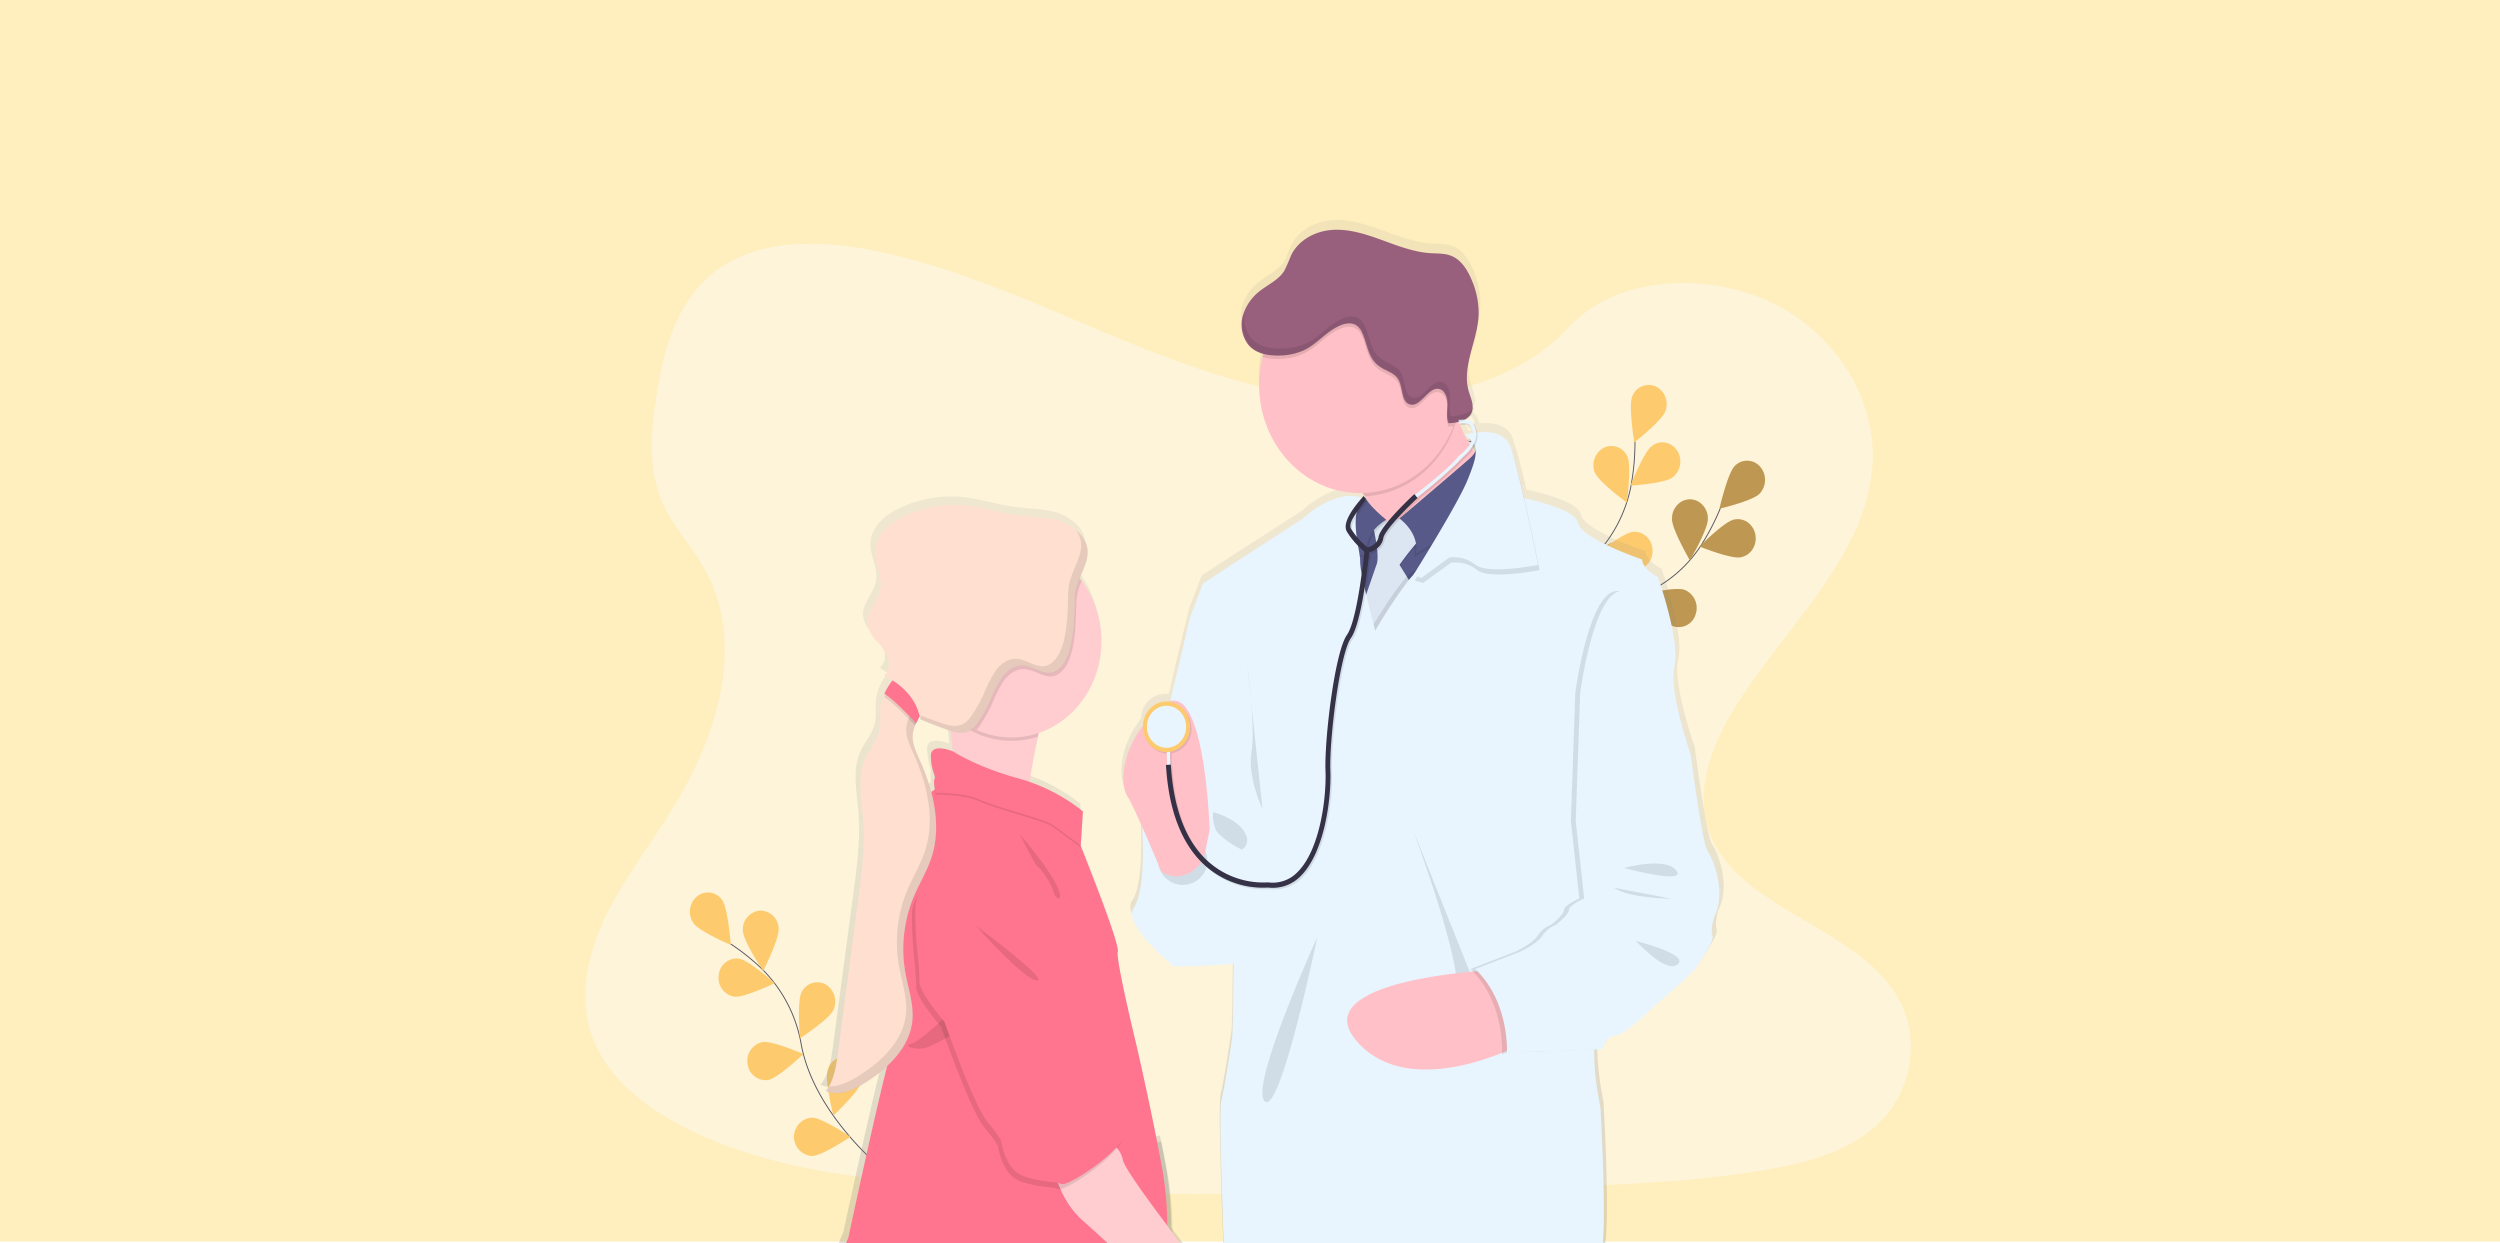 <svg xmlns="http://www.w3.org/2000/svg" xmlns:xlink="http://www.w3.org/1999/xlink" width="741" height="368.491" viewBox="0 0 741 368.491">
  <defs>
    <linearGradient id="linear-gradient" x1="0.5" y1="1" x2="0.5" gradientUnits="objectBoundingBox">
      <stop offset="0" stop-color="gray" stop-opacity="0.251"/>
      <stop offset="0.54" stop-color="gray" stop-opacity="0.122"/>
      <stop offset="1" stop-color="gray" stop-opacity="0.102"/>
    </linearGradient>
    <linearGradient id="linear-gradient-2" x1="0.5" y1="1" x2="0.5" y2="0" xlink:href="#linear-gradient"/>
  </defs>
  <g id="Group_965" data-name="Group 965" transform="translate(-1468 -503)">
    <rect id="Rectangle_1903" data-name="Rectangle 1903" width="741" height="368" transform="translate(1468 503)" fill="#ffefbe"/>
    <g id="undraw_doctor_kw5l_1_" data-name="undraw_doctor_kw5l (1)" transform="translate(1641.507 568.216)">
      <path id="Path_1365" data-name="Path 1365" d="M236.128,57.043c-25.187-.938-49.195-9.648-72.085-19.176S118.466,17.78,93.868,12.731c-15.815-3.251-33.9-3.708-46.641,5.374C34.965,26.843,31,41.928,28.873,55.924c-1.6,10.532-2.532,21.614,1.848,31.475,3.049,6.843,8.461,12.6,12.2,19.153,13.022,22.811,3.816,50.942-10.3,73.234-6.62,10.462-14.3,20.416-19.407,31.541s-7.473,23.869-3,35.214c4.431,11.237,14.986,19.692,26.424,25.632,23.23,12.055,50.6,15.5,77.294,17.479,59.084,4.328,118.487,2.453,177.727.577,21.924-.7,43.946-1.4,65.512-5.037,11.977-2.019,24.344-5.219,33.04-12.946,11.036-9.811,13.774-26.418,6.377-38.721-12.407-20.629-46.71-25.756-55.384-47.9-4.771-12.186.13-25.764,7.068-37.066,14.878-24.245,39.822-45.517,41.135-73.234.9-19.037-11.087-38.1-29.629-47.106-19.432-9.451-46.38-8.257-60.716,7.362C284.306,51.677,258.363,57.869,236.128,57.043Z" transform="translate(-7.857 -3.565)" fill="#fafafa" opacity="0.459"/>
      <path id="Path_1366" data-name="Path 1366" d="M68.887,150.9s-19.895-16.111-23.653-36.605A41.339,41.339,0,0,0,33.582,91.932a64.195,64.195,0,0,0-9.322-7.44" transform="translate(18.742 130.035)" fill="none" stroke="#535461" stroke-miterlimit="10" stroke-width="0.276"/>
      <path id="Path_1367" data-name="Path 1367" d="M29.259,81.377C31,83.9,31.791,94.609,31.791,94.609s-9.322-3.933-11.069-6.455a5.961,5.961,0,0,1,1.105-7.961A5.085,5.085,0,0,1,29.259,81.377Z" transform="translate(11.309 120.239)" fill="#fdcb6e"/>
      <path id="Path_1368" data-name="Path 1368" d="M36.274,86.319c.181,3.135-4.583,12.581-4.583,12.581s-5.835-8.734-6.019-11.869A5.566,5.566,0,0,1,30.639,81a5.452,5.452,0,0,1,5.633,5.32Z" transform="translate(21.013 123.697)" fill="#fdcb6e"/>
      <path id="Path_1369" data-name="Path 1369" d="M42.2,96.8c-1.317,2.805-9.886,8.385-9.886,8.385s-.915-10.694.4-13.5a5.148,5.148,0,0,1,7.13-2.523A5.884,5.884,0,0,1,42.2,96.8Z" transform="translate(31.294 137.369)" fill="#fdcb6e"/>
      <path id="Path_1370" data-name="Path 1370" d="M45.5,103.777c-.857,3-8.421,10.051-8.421,10.051s-2.594-10.373-1.736-13.38a5.258,5.258,0,0,1,6.632-3.776,5.77,5.77,0,0,1,3.525,7.1Z" transform="translate(36.421 151.605)" fill="#fdcb6e"/>
      <path id="Path_1371" data-name="Path 1371" d="M27.52,97.364c2.894.419,12.042-4.007,12.042-4.007s-7.719-6.851-10.628-7.269a5.389,5.389,0,0,0-5.97,4.88,5.631,5.631,0,0,0,4.556,6.4Z" transform="translate(16.561 132.828)" fill="#fdcb6e"/>
      <path id="Path_1372" data-name="Path 1372" d="M32.382,106.11c2.894-.531,10.371-7.68,10.371-7.68S33.471,94.37,30.581,94.9a5.663,5.663,0,0,0-4.328,6.574,5.357,5.357,0,0,0,6.137,4.636Z" transform="translate(21.844 148.768)" fill="#fdcb6e"/>
      <path id="Path_1373" data-name="Path 1373" d="M36.762,114.216c2.934,0,11.434-5.692,11.434-5.692s-8.5-5.684-11.438-5.684a5.7,5.7,0,0,0,0,11.376Z" transform="translate(30.396 163.21)" fill="#fdcb6e"/>
      <path id="Path_1374" data-name="Path 1374" d="M115.01,94.71s12.262-23.268,30.747-29.972A38.167,38.167,0,0,0,164.9,49.4a69.5,69.5,0,0,0,5.639-10.9" transform="translate(165.888 46.873)" fill="none" stroke="#535461" stroke-miterlimit="10" stroke-width="0.276"/>
      <path id="Path_1375" data-name="Path 1375" d="M147.983,43.271c-2.105,2.185-11.9,4.448-11.9,4.448s2.405-10.423,4.511-12.612a5.063,5.063,0,0,1,7.508.121,5.978,5.978,0,0,1-.114,8.043Z" transform="translate(200.049 37.838)" fill="#fdcb6e"/>
      <path id="Path_1376" data-name="Path 1376" d="M146.083,50.961c-2.894.612-12.252-3.193-12.252-3.193s7.307-7.362,10.183-7.963a5.1,5.1,0,0,1,5.118,1.772,6,6,0,0,1,1.048,5.651,5.43,5.43,0,0,1-4.1,3.733Z" transform="translate(196.406 48.992)" fill="#fdcb6e"/>
      <path id="Path_1377" data-name="Path 1377" d="M136.42,58.046c-2.771-1.027-9.068-9.381-9.068-9.381S137.118,46.27,139.9,47.3a5.8,5.8,0,0,1,3.279,7.236,5.231,5.231,0,0,1-6.756,3.513Z" transform="translate(185.899 62.319)" fill="#fdcb6e"/>
      <path id="Path_1378" data-name="Path 1378" d="M130.175,62.415c-2.894-.511-10.4-7.622-10.4-7.622s9.257-4.131,12.147-3.619a5.662,5.662,0,0,1,4.382,6.543,5.369,5.369,0,0,1-6.108,4.694Z" transform="translate(173.609 69.714)" fill="#fdcb6e"/>
      <path id="Path_1379" data-name="Path 1379" d="M130.715,43.4c0,3.142,5.317,12.26,5.317,12.26s5.314-9.106,5.314-12.244a5.789,5.789,0,0,0-2.613-5.05,5.008,5.008,0,0,0-5.39,0,5.789,5.789,0,0,0-2.613,5.05Z" transform="translate(191.352 45.211)" fill="#fdcb6e"/>
      <path id="Path_1380" data-name="Path 1380" d="M122.627,49.288c.875,3,8.486,9.993,8.486,9.993s2.532-10.392,1.649-13.391a5.237,5.237,0,0,0-6.595-3.535,5.763,5.763,0,0,0-3.534,6.934Z" transform="translate(177.942 53.373)" fill="#fdcb6e"/>
      <path id="Path_1381" data-name="Path 1381" d="M115.259,54.849c.391,3.1,6.786,11.38,6.786,11.38s4.127-9.784,3.737-12.9a5.66,5.66,0,0,0-3.22-4.621,5.025,5.025,0,0,0-5.335.768A5.9,5.9,0,0,0,115.259,54.849Z" transform="translate(166.185 64.539)" fill="#fdcb6e"/>
      <path id="Path_1382" data-name="Path 1382" d="M147.983,43.271c-2.105,2.185-11.9,4.448-11.9,4.448s2.405-10.423,4.511-12.612a5.063,5.063,0,0,1,7.508.121,5.978,5.978,0,0,1-.114,8.043Z" transform="translate(200.049 37.838)" opacity="0.25"/>
      <path id="Path_1383" data-name="Path 1383" d="M146.083,50.961c-2.894.612-12.252-3.193-12.252-3.193s7.307-7.362,10.183-7.963a5.1,5.1,0,0,1,5.118,1.772,6,6,0,0,1,1.048,5.651,5.43,5.43,0,0,1-4.1,3.733Z" transform="translate(196.406 48.992)" opacity="0.25"/>
      <path id="Path_1384" data-name="Path 1384" d="M136.42,58.046c-2.771-1.027-9.068-9.381-9.068-9.381S137.118,46.27,139.9,47.3a5.8,5.8,0,0,1,3.279,7.236,5.231,5.231,0,0,1-6.756,3.513Z" transform="translate(185.899 62.319)" opacity="0.25"/>
      <path id="Path_1385" data-name="Path 1385" d="M130.175,62.415c-2.894-.511-10.4-7.622-10.4-7.622s9.257-4.131,12.147-3.619a5.662,5.662,0,0,1,4.382,6.543,5.369,5.369,0,0,1-6.108,4.694Z" transform="translate(173.609 69.714)" opacity="0.25"/>
      <path id="Path_1386" data-name="Path 1386" d="M130.715,43.4c0,3.142,5.317,12.26,5.317,12.26s5.314-9.106,5.314-12.244a5.789,5.789,0,0,0-2.613-5.05,5.008,5.008,0,0,0-5.39,0,5.789,5.789,0,0,0-2.613,5.05Z" transform="translate(191.352 45.211)" opacity="0.25"/>
      <path id="Path_1387" data-name="Path 1387" d="M122.627,49.288c.875,3,8.486,9.993,8.486,9.993s2.532-10.392,1.649-13.391a5.237,5.237,0,0,0-6.595-3.535,5.763,5.763,0,0,0-3.534,6.934Z" transform="translate(177.942 53.373)" opacity="0.25"/>
      <path id="Path_1388" data-name="Path 1388" d="M115.259,54.849c.391,3.1,6.786,11.38,6.786,11.38s4.127-9.784,3.737-12.9a5.66,5.66,0,0,0-3.22-4.621,5.025,5.025,0,0,0-5.335.768A5.9,5.9,0,0,0,115.259,54.849Z" transform="translate(166.185 64.539)" opacity="0.25"/>
      <path id="Path_1389" data-name="Path 1389" d="M115.279,106.948s2.409-26.6,16.755-40.74a41.336,41.336,0,0,0,11.7-22.334,72.623,72.623,0,0,0,1.045-12.4" transform="translate(166.324 34.174)" fill="none" stroke="#535461" stroke-miterlimit="10" stroke-width="0.276"/>
      <path id="Path_1390" data-name="Path 1390" d="M136.279,33.308c-1.085,2.914-9.2,9.238-9.2,9.238s-1.744-10.574-.648-13.488a5.2,5.2,0,0,1,6.914-3.144,5.834,5.834,0,0,1,2.935,7.407Z" transform="translate(183.816 23.367)" fill="#fdcb6e"/>
      <path id="Path_1391" data-name="Path 1391" d="M138.425,42c-2.4,1.806-12.407,2.4-12.407,2.4s3.9-9.9,6.3-11.7a5.02,5.02,0,0,1,5.367-.63,5.688,5.688,0,0,1,3.108,4.73,5.834,5.834,0,0,1-2.365,5.2Z" transform="translate(183.736 34.33)" fill="#fdcb6e"/>
      <path id="Path_1392" data-name="Path 1392" d="M133.983,52.363c-2.923.264-11.843-4.65-11.843-4.65s8.03-6.432,10.953-6.7a5.434,5.434,0,0,1,5.737,5.192,5.586,5.586,0,0,1-4.847,6.145Z" transform="translate(177.449 51.391)" fill="#fdcb6e"/>
      <path id="Path_1393" data-name="Path 1393" d="M129.568,58.944c-2.84.775-12.4-2.43-12.4-2.43s6.9-7.792,9.738-8.583a5.29,5.29,0,0,1,6.473,4.078,5.734,5.734,0,0,1-3.807,6.934Z" transform="translate(169.381 63.599)" fill="#fdcb6e"/>
      <path id="Path_1394" data-name="Path 1394" d="M122.244,39.8c1.186,2.871,9.484,8.912,9.484,8.912s1.411-10.632.224-13.5A5.168,5.168,0,0,0,125,32.433a5.849,5.849,0,0,0-2.756,7.379Z" transform="translate(176.958 35.024)" fill="#fdcb6e"/>
      <path id="Path_1395" data-name="Path 1395" d="M117.339,48.717c1.935,2.36,11.535,5.452,11.535,5.452s-1.62-10.6-3.556-12.957a5.067,5.067,0,0,0-7.493-.522,5.974,5.974,0,0,0-.487,8.027Z" transform="translate(167.524 48.279)" fill="#fdcb6e"/>
      <path id="Path_1396" data-name="Path 1396" d="M112.686,56.531c1.534,2.674,10.508,7.459,10.508,7.459s.076-10.737-1.447-13.415a5.1,5.1,0,0,0-7.219-1.723,5.924,5.924,0,0,0-1.824,7.678Z" transform="translate(161.003 64.07)" fill="#fdcb6e"/>
      <path id="Path_1397" data-name="Path 1397" d="M108.242,25.845c.6-2.36,1.324-4.731,1.83-7.122C109.465,21.114,108.738,23.493,108.242,25.845Z" transform="translate(154.914 11.118)" fill="url(#linear-gradient)"/>
      <path id="Path_1398" data-name="Path 1398" d="M225.184,67.79c-.051-.093-.087-.186-.127-.271h0c0-.039-.036-.07-.051-.108a2.183,2.183,0,0,1-.242.1c-.159.066-.322.128-.488.178s-.235.077-.362.108a2,2,0,0,1-.322.089l.029.07c.134-.031.264-.058.4-.1l.036.48c.152,0,.293-.023.43-.023a1.659,1.659,0,0,1,.2,0h.723C225.329,68.146,225.249,67.964,225.184,67.79ZM298.615,193c-1.7-2.453-5.093-28.778-5.093-28.778s-6.674-18.719-4.854-26.19-4.97-26.585-4.97-26.585-4.485-2.089-4.728-5.188c0,0-18.314-6.2-19.171-10.849-.695-3.813-12.053-6.548-16.133-7.412-1.244-5.378-2.5-10.4-3.418-13.136-.25-.852-.485-1.589-.7-2.17-1.559-4.262-6.377-4.65-9.872-4.309a5.98,5.98,0,0,0-.828-2.027,1.122,1.122,0,0,0-.329-.539,1.94,1.94,0,0,0-.239-.186,1.214,1.214,0,0,0-.246-.333,1.746,1.746,0,0,0-.326-.248,2.1,2.1,0,0,0-.26-.128,3.3,3.3,0,0,0-.648-.19,5,5,0,0,0-.781-.108,4.789,4.789,0,0,0,1.668-1.306,3.813,3.813,0,0,0,.684-1.348,4.236,4.236,0,0,0,.152-1.271,3.3,3.3,0,0,1-.326.5c.152-1.717-.695-3.46-1.179-5.169a16.349,16.349,0,0,1-.318-6.839h0c.485-3.433,1.686-6.9,2.5-10.4a.272.272,0,0,0,0-.058,28.774,28.774,0,0,0,.789-5.3,24.822,24.822,0,0,0-2.112-10.516c-1.234-2.918-3.053-5.789-5.838-6.975-2.069-.9-4.388-.752-6.616-.9-5-.333-9.767-2.216-14.52-3.929s-9.644-3.27-14.646-2.972-10.15,2.883-12.432,7.626a49.363,49.363,0,0,1-2,4.518c-1.621,2.623-4.522,3.937-6.942,5.746a14.6,14.6,0,0,0-5.426,7.443,10.612,10.612,0,0,0-.2,5.1h0a9.623,9.623,0,0,0,.3,1.124,8.08,8.08,0,0,0,1.573,2.755,7.767,7.767,0,0,0,1.787,1.484h0a10.108,10.108,0,0,0,2.641,1.1c-.033.116-.065.24-.1.36-.058.2-.109.387-.163.6-.119.477-.232.961-.326,1.449a.485.485,0,0,0,0,.1,33.812,33.812,0,0,0-.666,6.707q0,1.6.152,3.193h0c1.447,15.724,13.565,28.127,28.537,28.933.514.027,1.031.043,1.555.043h.723c.235.333.467.674.687,1.007s.423.674.615,1.007l-.524-.581h0l-.525-.515a4.489,4.489,0,0,1-.474.585A8.354,8.354,0,0,0,194,87.6h0a12.551,12.551,0,0,0-6.8.484,29.242,29.242,0,0,0-10.107,6.18l-19.284,12.4-10.432,6.8-3.758,9.842S140.8,135,137.658,148.4c-.123.039-.242.078-.362.124a6.322,6.322,0,0,0-.767-.046,7.288,7.288,0,0,0-7.061,7.25c-6.251,8.137-6.605,16.274-5.137,20.009h0a5.464,5.464,0,0,0,.5,1,96.57,96.57,0,0,1,4.583,9.412c-.047.337-.076.62-.09.833q0,.1,0,.209s1.085,17.557-2.532,22.59c-.792,1.1-.673,2.538,0,4.134h0c2.424,5.742,12.006,13.411,12.006,13.411s11.492-.066,17.895-.814c-.018.69-.033,1.376-.047,2.046C156.5,235.324,156.5,241,156.5,241l-.239,7.1s-2.17,14.968-3.256,19.1c-.684,2.588.1,26.554.792,44.173H267.025c1.331-10.423-.546-42.092-.546-42.092a88.777,88.777,0,0,1-1.848-15.325.062.062,0,0,1,0-.05c0-.624,0-1.232.022-1.829l.821-.031,1.476-.054h.134s.036-.147.119-.387h0a7.627,7.627,0,0,1,.792-1.693,3.9,3.9,0,0,1,3.093-2.038,8.133,8.133,0,0,0,3.512-1.79.061.061,0,0,0,.029,0c3.845-2.786,8.927-7.928,10.161-8.773,1.7-1.162,9.821-8.912,9.821-8.912s1.212-1.643,2.5-3.623l.047-.07c1.606-2.48,3.313-5.444,2.894-6.378-.723-1.674.485-5.677.485-5.677C304.312,205.252,300.315,195.449,298.615,193ZM228.668,73.815a1.646,1.646,0,0,1,.065.356c-.09-.128-.181-.263-.271-.387l-.087-.124-.061-.093.137-.2v.027h0a1.374,1.374,0,0,1,.217.422Zm-1.215-3.433c-.394.085-.705.163-.908.221-.257-.488-.5-.976-.723-1.472A10.54,10.54,0,0,1,227.452,70.382Zm-.68.612a.087.087,0,0,1,0-.023l.029.023h0c.148.1.293.205.427.31h0c.119.093.228.182.336.275a3.742,3.742,0,0,1-.232.387c-.127-.213-.246-.418-.362-.632A1.414,1.414,0,0,1,226.772,70.994Zm-2.17-4.781a9.994,9.994,0,0,1,2.1,0h0a1.49,1.49,0,0,1,.271.035h0a2.845,2.845,0,0,1,.575.159,4.7,4.7,0,0,1,.763,2.174l-.2.031-.192.039c-.362.066-.723.132-1.006.194l-.362.081c-.481.112-.76.2-.77.2-.047-.1-.094-.2-.145-.3-.08-.167-.163-.337-.235-.5s-.166-.356-.242-.531c-.051-.093-.087-.186-.127-.271h0c0-.039-.036-.07-.051-.108a.962.962,0,0,1-.054-.128c-.221-.48-.423-.961-.619-1.434-.022-.046-.04-.1-.058-.143l.275-.019v.1ZM138.3,306.582a102.773,102.773,0,0,0-1.5-17.871c-.463-2.492-.94-4.983-1.425-7.432-.123-.612-.242-1.217-.362-1.821l-1.114.159h-.1c-3.039-15.348-6.214-28.871-6.214-28.871s-6.308-25.8-5.578-27.86a5.312,5.312,0,0,0-.293-2.046c-1.526-5.866-7.9-22.032-10.128-27.558h0a.226.226,0,0,0-.025-.07h0c-.362-.926-.622-1.55-.7-1.732l.524-8.246.029-.5.069-1.054-.029-.027.029-.488a51.869,51.869,0,0,0-14.831-8.327c-.362-.14-.745-.275-1.125-.407.467-3.336,1.085-7.1,1.892-10.772.076-.368.159-.725.246-1.085h0c.076-.36.163-.709.25-1.062.137-.573.286-1.139.438-1.7.5-.171,1-.36,1.487-.562l.188-.078c12.441-5.186,19.393-19.418,16.278-33.323h0a29.361,29.361,0,0,0-4.659-10.52h0c-.166-.24-.344-.48-.521-.717s-.391-.5-.59-.74c1.045-2.546,2.279-4.968,2.38-7.443a8.182,8.182,0,0,0,0-.942h0v-.039a8.184,8.184,0,0,0-2.326-4.9,15.136,15.136,0,0,0-8.613-4.348c-3.187-.6-6.435-.62-9.64-1.027-5.314-.682-10.49-2.437-15.8-2.976A35.356,35.356,0,0,0,57.412,93.7c-3.954,1.937-7.958,5.324-8.2,9.97-.2,3.84,2.3,7.521,1.671,11.314-.626,3.728-4.171,6.661-3.86,10.431a7.735,7.735,0,0,0,1.707,3.964h0c.3.387.626.775.959,1.162a16.663,16.663,0,0,1,3.426,4.7c.029.078.058.155.083.232.611,1.817.336,4.115-1.176,5.157a.058.058,0,0,1,.018.027h0c.022.031.043.054.062.085a.029.029,0,0,0,0-.019,3.93,3.93,0,0,0,2.065,1.379l.307.1c-.25.291-.485.593-.723.911l-.156.221a16.307,16.307,0,0,0-1.085,1.8c-.184.349-.362.7-.51,1.046a13.792,13.792,0,0,0-1.067,3.359c-.387,2.565.159,5.239-.427,7.75-.723,3.1-3.013,5.479-4.3,8.358-2.445,5.425-1.06,11.791-.568,17.781.669,8.137-.416,16.309-1.5,24.392q-.861,6.448-1.722,12.907l-4.341,32.424c-.528,3.96-1.154,8.137-3.617,11.194h.025a.034.034,0,0,1-.025.031,7.159,7.159,0,0,0,2.33.643h0c3.216.345,6.623-1.321,9.517-3.142A45.093,45.093,0,0,0,52.793,257q-.445,1.744-.955,3.793a.227.227,0,0,1,0,.039h0c-4.084,16.662-10.653,47.207-10.653,47.207s-.6,1.329-1.371,3.309H141.821c-1.194-1.55-2.3-3.034-3.172-4.231ZM62.769,152.52c.025-.047.043-.089.069-.132v.841h0a3.062,3.062,0,0,1-.058.477v.035l.362.143.42.186h0q3.719,1.573,7.531,2.848c.26.089.525.174.789.256l.054.48c.065.492.127.992.184,1.492v.039c.163,1.383.322,2.763.463,4.111,0,0-6.641-2.712-6.558,1.407a2.15,2.15,0,0,0,0,.221,1.964,1.964,0,0,0,0,.294,21.781,21.781,0,0,0,1.186,6.087.281.281,0,0,1-.058.109,2.256,2.256,0,0,0-.159,1.2,12.592,12.592,0,0,0,.152,2.069c-.2.128-.387.256-.579.387h0c-.145.1-.282.205-.423.314a60.078,60.078,0,0,0-3.469-9.578c-.995-2.193-2.112-4.479-2.1-6.885a4.166,4.166,0,0,1,.018-.473,8.651,8.651,0,0,1,.369-2.05c.083-.252.174-.5.275-.744q.355-.87.792-1.7h0c.188-.364.387-.725.579-1.089.061-.108.119-.221.177-.329ZM225.184,67.79c-.051-.093-.087-.186-.127-.271h0c0-.039-.036-.07-.051-.108a2.183,2.183,0,0,1-.242.1c-.159.066-.322.128-.488.178s-.235.077-.362.108l-.322.089.029.07c.134-.031.264-.058.4-.1l.036.48c.152,0,.293-.023.43-.023h.919C225.329,68.146,225.249,67.964,225.184,67.79Z" transform="translate(35.28 -8.096)" fill="url(#linear-gradient-2)"/>
      <path id="Path_1399" data-name="Path 1399" d="M87.158,50.949l-2.17,1.027s-14.147,58.874-14.147,63.632,30,31.235,30,31.235L105.52,113S98.8,35.391,87.158,50.949Z" transform="translate(94.269 65.658)" fill="#e8f5ff"/>
      <path id="Path_1400" data-name="Path 1400" d="M117.318,72.637l-12.534-7.006a27.9,27.9,0,0,0-3.675-8.97c-1.834-2.836-4.272-5.622-7.311-7.075-7.679-3.689,32.483-23.051,32.483-23.051q.949,3.489,2.232,6.858c2.069,5.471,5.5,12.547,9.926,14.562C145.959,51.384,117.318,72.637,117.318,72.637Z" transform="translate(129.911 25.242)" fill="#ffc1c7"/>
      <path id="Path_1401" data-name="Path 1401" d="M128.513,33.393c-3.519,13.258-14.551,22.625-27.4,23.268-1.834-2.836-4.272-5.622-7.311-7.075-7.679-3.689,32.483-23.051,32.483-23.051q.949,3.489,2.232,6.858Z" transform="translate(129.911 25.242)" opacity="0.1"/>
      <path id="Path_1402" data-name="Path 1402" d="M143.888,46.132c0,17.713-13.4,32.066-29.929,32.064S84.035,63.841,84.037,46.135s13.4-32.054,29.929-32.052a28.808,28.808,0,0,1,21.2,9.343,33.1,33.1,0,0,1,8.725,22.705Z" transform="translate(115.665 2.728)" fill="#ffc1c7"/>
      <path id="Path_1403" data-name="Path 1403" d="M128.568,37.145l-8.161,20.4-7.2,13.539H90.167l-6.721-18.51,2.724-19.2h17.6l11.362-.686,3.838-1.372,2.474,1.5Z" transform="translate(135.304 56.619)" fill="#575a89"/>
      <path id="Path_1404" data-name="Path 1404" d="M119.659,31.814s5.089,1.162.532,5.165S99.909,53.71,99.909,53.71s5.524,5.27,4.38,11.442l18.3-10.927,3.256-17.483S126.21,31.488,119.659,31.814Z" transform="translate(141.402 34.761)" opacity="0.1"/>
      <path id="Path_1405" data-name="Path 1405" d="M110.733,39.6,99.092,41.66s2.4,9.513,1.2,12.213a1.894,1.894,0,0,0-.09.26L95.454,67.884l3.559,10.8,12.32-18-4.2-6.812s4.438-6.3,7.079-8.486S110.733,39.6,110.733,39.6Z" transform="translate(134.178 48.869)" opacity="0.1"/>
      <path id="Path_1406" data-name="Path 1406" d="M110.733,39.413l-11.64,2.054s2.4,9.513,1.2,12.213a1.893,1.893,0,0,0-.09.26L95.454,67.691l3.559,10.8,12.32-18.01-4.2-6.812s4.438-6.3,7.079-8.486S110.733,39.413,110.733,39.413Z" transform="translate(134.178 48.528)" fill="#dce6f2"/>
      <path id="Path_1407" data-name="Path 1407" d="M120.148,31.448s5.089,1.162.528,5.165S99.909,54.371,99.909,54.371s6,4.243,4.862,10.412l18.3-10.923,3.256-17.483S126.688,31.123,120.148,31.448Z" transform="translate(141.402 34.1)" fill="#575a89"/>
      <path id="Path_1408" data-name="Path 1408" d="M104.6,37.7s1.111,2.224,6.012,6.235c0,0-8.161,4.65-5.039,11.187L93.086,51.629,91.165,45.2Z" transform="translate(127.224 45.421)" opacity="0.1"/>
      <path id="Path_1409" data-name="Path 1409" d="M104.41,37.513s1.111,2.224,6.012,6.235c0,0-8.161,4.627-5.039,11.183L92.9,51.443l-1.921-6.424Z" transform="translate(126.928 45.092)" fill="#575a89"/>
      <path id="Path_1410" data-name="Path 1410" d="M136.425,44.271l-8.161,20.4L121.08,78.207H98.024L91.3,59.7l2.72-19.2h4.894c-.08,4.479,1.447,9.741,1.349,11.7-.166,3.216,4.478,20.567,4.478,20.567s9.72-16.84,13.557-18.339c2.413-.942,7.524-8.776,10.993-14.48Z" transform="translate(127.448 49.493)" opacity="0.1"/>
      <path id="Path_1411" data-name="Path 1411" d="M192.983,156.538l-.828,1.116s6,32.265,4.341,39.593a22.2,22.2,0,0,0-.481,4.022v.058c-.293,7.455,1.809,17.13,1.809,17.13s1.678,28.519.723,40.248H86.187c-.658-17.344-1.367-39.814-.723-42.305,1.085-4.111,3.256-19.025,3.256-19.025l.239-7.068s0-6.831.2-14.441c.083-3.421.206-7.013.383-10.2a57.516,57.516,0,0,1,.984-9.04,21.276,21.276,0,0,0,.463-3.828,2.114,2.114,0,0,1,.022-.368c0-.387.036-.806.051-1.236v-.387c.069-2.5.043-5.456-.033-8.525v-.508c-.061-2.3-.152-4.65-.253-6.882-.315-6.975-.723-12.872-.723-12.872l-13.8-48.977,3.719-9.811,10.32-6.773,19.081-12.341c9.307-8.2,15.435-7.211,17.772-6.312a5.951,5.951,0,0,1,.666.291c.072.039.13.07.184.1a1.508,1.508,0,0,1,.213.132h0a4.487,4.487,0,0,0-1.621,1.43,6.54,6.54,0,0,0-1,2.325,11.516,11.516,0,0,0-.257,1.585c-.047.562-.065,1.143-.065,1.728a32.049,32.049,0,0,0,.307,3.832c0,.023,0,.054,0,.085.119.907.268,1.794.412,2.627a.186.186,0,0,0,0,.043c.166.973.333,1.872.445,2.646.022.14.04.267.058.387a9.472,9.472,0,0,1,.112,1.55,20.1,20.1,0,0,0,.47,3.72c.094.511.2,1.058.322,1.627.163.775.34,1.62.532,2.48.1.473.217.961.333,1.445.043.194.09.387.134.585l.072.306c.77,3.282,1.606,6.548,2.12,8.525.3,1.162.5,1.879.5,1.879a145.253,145.253,0,0,1,9.8-14.806c.065-.077.123-.151.185-.221.43-.531.854-1.015,1.259-1.441a7.489,7.489,0,0,1,2.322-1.868,2.458,2.458,0,0,0,.394-.2c1.78-1.081,4.652-5.006,7.339-9.117.264-.387.521-.81.781-1.209.6-.922,1.176-1.848,1.722-2.736.42-.678.821-1.337,1.2-1.965,1.809-3.015,3.082-5.262,3.082-5.262l2.51-.12.438-.023h.293l11.4-.566s.492.089,1.3.263a.219.219,0,0,1,.134.031c4.044.86,15.279,3.584,15.967,7.362.839,4.627,18.962,10.8,18.962,10.8.239,3.1,4.677,5.142,4.677,5.142s6.721,19.025,4.923,26.48c-1.776,7.362,4.623,25.574,4.793,26.085h0l-1.226,1.658Z" transform="translate(103.035 44.563)" fill="#e8f5ff"/>
      <path id="Path_1412" data-name="Path 1412" d="M116.863,31.85s11.094-3.371,13.615,3.569,8.161,34.966,8.161,34.966-14.643,2.956-18.481,0a10.515,10.515,0,0,0-7.8-2.185l-8.28,6.041-2.445-.775S114.878,52.371,117.757,45.2,121.609,34.83,116.863,31.85Z" transform="translate(144.194 33.373)" opacity="0.1"/>
      <path id="Path_1413" data-name="Path 1413" d="M116.671,31.3s11.1-3.371,13.633,3.569,8.16,34.966,8.16,34.966-14.639,2.956-18.481,0a10.5,10.5,0,0,0-7.8-2.185L103.9,73.688l-2.445-.775S114.7,51.819,117.579,44.651,121.417,34.286,116.671,31.3Z" transform="translate(143.906 32.375)" fill="#e8f5ff"/>
      <path id="Path_1414" data-name="Path 1414" d="M78.931,70.587s8.28,2.185,9.843,7.2-6.12,5.142-6.12,5.142S77.972,74.059,78.931,70.587Z" transform="translate(107.177 104.893)" opacity="0.1"/>
      <path id="Path_1415" data-name="Path 1415" d="M100.7,83.77s-20.278,44.479-15.6,48.722S100.7,83.77,100.7,83.77Z" transform="translate(116.252 128.73)" opacity="0.1"/>
      <path id="Path_1416" data-name="Path 1416" d="M101.282,72.1s16.2,43.2,12.961,49.876,6.96,0,6.96,0Z" transform="translate(143.628 107.625)" opacity="0.1"/>
      <path id="Path_1417" data-name="Path 1417" d="M135.667,87.3s-54.722,2.829-38.759,21.083,48.721.775,48.721.775Z" transform="translate(131.804 135.104)" fill="#ffc1c7"/>
      <path id="Path_1418" data-name="Path 1418" d="M143.268,46.129A33.889,33.889,0,0,1,141,58.381c-.5.062-1.006.1-1.49.124-.723-1.7-.336-3.666-.322-5.537s-.629-4.072-2.311-4.576c-3.353-1.011-5.668,5.7-8.974,4.491-2.532-.922-1.87-5.037-3.328-7.412-1.154-1.879-3.465-2.41-5.263-3.588-3.823-2.515-3.708-6.537-5.484-10.342-1.859-3.987-5.788-2.809-9.2-.457-2.59,1.79-4.825,4.189-7.6,5.615a17.735,17.735,0,0,1-7.752,1.755,15.952,15.952,0,0,1-4.862-.55c3.862-15.554,17.893-25.629,32.792-23.546s26.046,15.677,26.053,31.773Z" transform="translate(116.285 2.731)" opacity="0.1"/>
      <path id="Path_1419" data-name="Path 1419" d="M108.467,39.03c-2.594,1.79-4.825,4.185-7.6,5.618A17.786,17.786,0,0,1,93.119,46.4c-3.256.077-6.761-.535-8.985-3.053A9.8,9.8,0,0,1,82.466,34.4a14.443,14.443,0,0,1,5.372-7.412c2.434-1.833,5.259-3.1,6.873-5.723a47.83,47.83,0,0,0,1.975-4.5c2.268-4.723,7.368-7.281,12.3-7.6s9.817,1.255,14.512,2.96,9.427,3.58,14.382,3.933c2.206.147,4.5,0,6.547.9,2.753,1.2,4.558,4.061,5.788,6.975A24.73,24.73,0,0,1,152.3,34.388c-.3,7.66-5.028,15.178-2.952,22.516.55,1.957,1.581,3.964,1.031,5.921-.8,2.856-4.243,3.507-7.025,3.642-.724-1.7-.336-3.669-.322-5.537s-.629-4.072-2.308-4.576c-3.357-1-5.672,5.7-8.971,4.491-2.514-.926-1.863-5.037-3.324-7.412-1.154-1.883-3.469-2.41-5.263-3.588-3.823-2.515-3.708-6.537-5.484-10.342C115.814,35.5,111.882,36.674,108.467,39.03Z" transform="translate(112.457 -6.243)" fill="#99607e"/>
      <path id="Path_1420" data-name="Path 1420" d="M75.5,75.928l-2.76,1.031s1.085,17.483-2.532,22.5S82.09,116.935,82.09,116.935s21.241-.128,21.841-1.937S102.846,82.6,102.846,82.6,91.444,77.846,92.4,70.263c0,0-3.48,17.867-8.638,17.1S72.75,81.972,75.5,75.928Z" transform="translate(92.36 104.307)" fill="#e8f5ff"/>
      <ellipse id="Ellipse_360" data-name="Ellipse 360" cx="7.282" cy="7.134" rx="7.282" ry="7.134" transform="translate(169.787 182.807)" opacity="0.1"/>
      <path id="Path_1421" data-name="Path 1421" d="M94.256,97.122s-1.447-47.3-14.042-36.764S67.5,83.5,69.894,87.226s10.089,22.365,10.089,22.365h0a8.287,8.287,0,0,0,7.987.458A9.319,9.319,0,0,0,93,103.391Z" transform="translate(90.774 83.628)" fill="#ffc1c7"/>
      <path id="Path_1422" data-name="Path 1422" d="M168.96,30.589a1.149,1.149,0,0,0-.326-.535c-.622-.608-1.961-.821-3.979-.635l.083,1.023c2.691-.248,3.223.325,3.292.422v.1l.083.128a4.565,4.565,0,0,1,.723,3.41c-.59,3.158-4.21,5.673-4.247,5.7l-.087.054-.054.089c-1.563,2.484-10.4,9.493-12.711,11.307l-.2-.248c-1.035.961-10.128,9.489-10.62,12.756-.318,2.05-2.474,2.844-3.256,3.065a21.293,21.293,0,0,1-4.894-5.51c-1.306-2.406,3.95-7.1,4.413-8.935l-.723-.794c-.076.294-6.826,7.052-4.948,10.5a22.389,22.389,0,0,0,5.216,5.925c-.307,2.991-2.221,20.556-5.162,24.717-3.653,5.173-6.724,31.243-6.384,40.344.3,8.087-1.671,23.361-8.255,29.921a10.124,10.124,0,0,1-8.707,3.1h-.159a24.47,24.47,0,0,1-17.667-6.2c-6.565-5.917-10.284-15.573-11.058-28.708h-.159l-.065-3.824a7.388,7.388,0,0,0,5.841-8.243,7.106,7.106,0,0,0-7.472-6.561,7.3,7.3,0,0,0-6.4,7.752,7.2,7.2,0,0,0,6.993,7.142h.08l.065,3.8-.318.023c.8,13.562,4.7,23.594,11.575,29.789a25.626,25.626,0,0,0,18.669,6.545,12.556,12.556,0,0,0,1.447.085,11.461,11.461,0,0,0,8.32-3.584c6.934-6.916,9.043-22.753,8.714-31.115-.362-9.644,2.861-34.776,6.1-39.352,3.169-4.491,5.089-21.99,5.426-25.38,1.147-.345,3.74-1.434,4.182-4.262.318-2.046,6.392-8.35,10.128-11.841l-.112-.139A142.845,142.845,0,0,0,163.7,42.7c.962-.988,1.917-1.976,2.916-2.918a10.07,10.07,0,0,0,3.129-5.088A5.594,5.594,0,0,0,168.96,30.589Z" transform="translate(94.641 30.34)" opacity="0.1"/>
      <path id="Path_1423" data-name="Path 1423" d="M99.71,53.929a23,23,0,0,1-5.56-6.2c-1.874-3.452,4.876-10.206,4.948-10.5l.723.794c-.459,1.829-5.715,6.529-4.409,8.931a21.831,21.831,0,0,0,5.147,5.715Z" transform="translate(131.531 44.578)" fill="#353146"/>
      <path id="Path_1424" data-name="Path 1424" d="M102.012,52.732l-.564-.833c.116-.089,11.478-8.893,13.268-11.741l.058-.085.083-.058c.036-.027,3.657-2.538,4.247-5.7a4.536,4.536,0,0,0-.723-3.406l-.083-.132v-.093c-.072-.1-.6-.67-3.3-.422l-.083-1.027c2.022-.186,3.357.027,3.979.635a1.173,1.173,0,0,1,.329.539,5.6,5.6,0,0,1,.817,4.111,10.012,10.012,0,0,1-3.129,5.088c-.995.942-1.953,1.937-2.912,2.918A154.064,154.064,0,0,1,102.012,52.732Z" transform="translate(143.897 30.008)" fill="#e8f5ff"/>
      <path id="Path_1638" data-name="Path 1638" d="M.008,0H.966L.959,6.242H0Z" transform="translate(172.314 156.771) rotate(-1.05)" fill="#e8f5ff"/>
      <ellipse id="Ellipse_361" data-name="Ellipse 361" cx="6.999" cy="7.498" rx="6.999" ry="7.498" transform="translate(165.244 142.703)" fill="#fdcb6e"/>
      <ellipse id="Ellipse_362" data-name="Ellipse 362" cx="5.813" cy="6.227" rx="5.813" ry="6.227" transform="translate(166.43 143.974)" fill="#e8f5ff"/>
      <path id="Path_1425" data-name="Path 1425" d="M105.191,153.728a12.545,12.545,0,0,1-1.447-.081A25.664,25.664,0,0,1,85.075,147.1C78.2,140.9,74.3,130.882,73.5,117.309l1.447-.1c.774,13.136,4.493,22.8,11.062,28.708a24.566,24.566,0,0,0,17.663,6.2h.159a10.145,10.145,0,0,0,8.71-3.1c6.58-6.56,8.551-21.835,8.251-29.921-.362-9.11,2.709-35.179,6.366-40.348,3.2-4.53,5.187-24.946,5.209-25.151l.054-.581.535-.1c.033,0,3.158-.635,3.549-3.139.506-3.263,9.586-11.791,10.617-12.756l.944,1.162c-3.751,3.487-9.824,9.8-10.128,11.845-.441,2.836-3.035,3.921-4.178,4.262-.362,3.394-2.268,20.889-5.426,25.38-3.234,4.576-6.457,29.708-6.1,39.352.311,8.362-1.776,24.2-8.71,31.115A11.464,11.464,0,0,1,105.191,153.728Z" transform="translate(98.581 44.206)" fill="#353146"/>
      <g id="Group_886" data-name="Group 886" transform="translate(194.824 27.606)" opacity="0.1">
        <path id="Path_1426" data-name="Path 1426" d="M108.043,26.8c.593-2.348,1.309-4.712,1.809-7.091C109.255,22.1,108.535,24.451,108.043,26.8Z" transform="translate(-40.233 -14.706)"/>
        <path id="Path_1427" data-name="Path 1427" d="M143.935,48.472c-.723-1.7-.336-3.669-.322-5.537s-.629-4.053-2.308-4.576c-3.357-1-5.672,5.7-8.971,4.491-2.532-.926-1.863-5.037-3.324-7.412-1.154-1.883-3.465-2.41-5.26-3.588-3.827-2.515-3.711-6.537-5.484-10.342-1.863-3.991-5.788-2.813-9.2-.457-2.594,1.79-4.825,4.189-7.6,5.618a17.786,17.786,0,0,1-7.752,1.751c-3.237.081-6.761-.535-8.985-3.053a9.445,9.445,0,0,1-1.979-7.44c-.062.182-.116.364-.17.546a9.822,9.822,0,0,0,1.668,8.951c2.225,2.519,5.748,3.131,8.985,3.053a17.8,17.8,0,0,0,7.755-1.751c2.778-1.434,5.01-3.828,7.6-5.618,3.415-2.356,7.343-3.534,9.2.457,1.772,3.805,1.66,7.827,5.484,10.342,1.809,1.162,4.106,1.7,5.263,3.588,1.447,2.383.807,6.486,3.324,7.412,3.3,1.209,5.61-5.494,8.967-4.491,1.678.5,2.326,2.712,2.308,4.576s-.394,3.836.322,5.537c2.782-.136,6.222-.775,7.028-3.642a4.454,4.454,0,0,0,.152-1.267C149.462,47.794,146.438,48.352,143.935,48.472Z" transform="translate(-82.176 -17.927)"/>
      </g>
      <path id="Path_1428" data-name="Path 1428" d="M167.561,90.91l4.2,4.758s3.36,26.221,5.039,28.673,5.643,12.21,1.921,19.537c0,0-1.2,3.987-.481,5.657s-5.4,10.028-5.4,10.028-8.041,7.711-9.723,8.869-10.559,10.412-13.557,10.539-3.979,4.115-3.979,4.115l-16.922.643s-9.347-.523-11.38.891c0,0,1.085-15.3-9.358-25.326l13.319-5.142s5.042-2.325,6.6-4.754a8.231,8.231,0,0,1,3.979-3.212s3.719-2.829,3.838-4.371,4.547-3.433,4.547-3.433L137.7,115.465l1.32-38.051s4.2-31.882,13.08-30.08S167.561,90.91,167.561,90.91Z" transform="translate(154.397 62.716)" opacity="0.1"/>
      <path id="Path_1429" data-name="Path 1429" d="M168.113,90.91l4.2,4.758s3.36,26.221,5.039,28.673,5.643,12.21,1.921,19.537c0,0-1.2,3.987-.478,5.657s-5.4,10.028-5.4,10.028-8.041,7.711-9.723,8.869-10.559,10.412-13.557,10.539-3.979,4.115-3.979,4.115l-16.922.643s-9.354-.523-11.38.891c0,0,1.085-15.3-9.358-25.326l13.319-5.142s5.042-2.325,6.6-4.754a8.232,8.232,0,0,1,3.979-3.212s3.719-2.829,3.838-4.371,4.547-3.433,4.547-3.433l-2.507-22.919,1.32-38.051s4.2-31.882,13.08-30.08S168.113,90.91,168.113,90.91Z" transform="translate(155.292 62.716)" fill="#e8f5ff"/>
      <path id="Path_1430" data-name="Path 1430" d="M125.27,77.358s12.36-3.487,15.6.775S125.27,77.358,125.27,77.358Z" transform="translate(182.523 114.706)" opacity="0.1"/>
      <path id="Path_1431" data-name="Path 1431" d="M124.171,78.575c4.2,3.15,17.16,3.278,17.16,3.278Z" transform="translate(180.742 119.336)" opacity="0.1"/>
      <path id="Path_1432" data-name="Path 1432" d="M126.6,84.183c.362.128,8.909,9.9,12.5,6.944S126.6,84.183,126.6,84.183Z" transform="translate(184.676 129.476)" opacity="0.1"/>
      <path id="Path_1433" data-name="Path 1433" d="M82.684,54.977s2.51,18.514,1.273,26.054,3.277,16.883,3.277,16.883Z" transform="translate(113.473 76.668)" opacity="0.1"/>
      <path id="Path_1434" data-name="Path 1434" d="M82.712,59.927c-2.894,2.429-5.006,8.18-6.536,14.5a166.343,166.343,0,0,0-3.541,23.807s-23.042-5.657-21.364-8.226c1.056-1.616-.362-13.79-1.545-22.617-.705-5.215-1.335-9.265-1.335-9.265S90.634,53.239,82.712,59.927Z" transform="translate(57.869 79.247)" fill="#ffccd0"/>
      <path id="Path_1435" data-name="Path 1435" d="M82.712,59.742c-2.894,2.433-5.006,8.18-6.536,14.5a25.365,25.365,0,0,1-26.449-7.033c-.705-5.219-1.335-9.269-1.335-9.269S90.634,53.058,82.712,59.742Z" transform="translate(57.869 78.916)" opacity="0.1"/>
      <path id="Path_1436" data-name="Path 1436" d="M99.181,70.919c0,13.915-9.356,25.807-22.161,28.152S51.7,93.531,47.387,80.4s.841-27.67,12.2-34.429,25.6-3.764,33.734,7.089A29.83,29.83,0,0,1,99.181,70.919Z" transform="translate(53.786 53.89)" fill="#ffccd0"/>
      <path id="Path_1437" data-name="Path 1437" d="M79.731,135.469h-7.6l-.64-14.372-.669-14.875s1.725-.275,4.475-.686l1.11-.159h.09c.6,3.018,1.194,6.118,1.765,9.214a101.222,101.222,0,0,1,1.479,16.662c0,.388,0,.775,0,1.139C79.768,133.427,79.746,134.462,79.731,135.469Z" transform="translate(94.245 167.798)" opacity="0.1"/>
      <path id="Path_1438" data-name="Path 1438" d="M132.591,204H37.327c.412-1,.687-1.612.687-1.612s7.622-35.718,11.5-50.83a.208.208,0,0,0,0-.039q.726-3.079,1.751-6.064h0a2.153,2.153,0,0,1,.17-.387c1.917-3.34,4.319-6.94.959-12.082s-2.17-27.767-2.17-27.767,4.08-19.285,8.4-29.569a13.9,13.9,0,0,1,2.742-4.262,11.456,11.456,0,0,1,1.2-1.093h0a10.533,10.533,0,0,1,1.006-.717l.069-.047a13.83,13.83,0,0,1,5.907-1.964,15.743,15.743,0,0,1,4.431.132A62.771,62.771,0,0,1,91.039,72.74c12.078,5.684,15.735,13.3,15.807,13.461h0l.029.066c.485,1.213,7.575,18.944,10.128,27.217.662,2.154,1.024,3.669.879,4.084-.723,2.054,5.52,27.763,5.52,27.763s2.894,12.4,5.788,26.934c.127.6.246,1.209.362,1.821.517,2.639,1.031,5.328,1.527,8.013a100.7,100.7,0,0,1,1.479,16.778Q132.638,201.508,132.591,204Z" transform="translate(39.927 99.264)" fill="#ff748e"/>
      <path id="Path_1439" data-name="Path 1439" d="M53.416,64.924s-6.573-2.712-6.493,1.4,1.6,6.083,1.121,6.684.239,4.2.239,4.2,8.88,0,12.961,1.968,19.121,5.913,21.042,7.114,9.043,6.587,9.043,6.587l.64-10.2a53.065,53.065,0,0,0-19.439-9.854C60.451,69.489,53.416,64.924,53.416,64.924Z" transform="translate(55.486 93.069)" opacity="0.1"/>
      <path id="Path_1440" data-name="Path 1440" d="M53.416,64.741s-6.573-2.712-6.493,1.4,1.6,6.083,1.121,6.684.239,4.2.239,4.2,8.88,0,12.961,1.972,19.121,5.913,21.042,7.11S91.328,92.7,91.328,92.7l.647-10.167a53.065,53.065,0,0,0-19.439-9.854C60.459,69.336,53.416,64.741,53.416,64.741Z" transform="translate(55.486 92.737)" fill="#ff748e"/>
      <path id="Path_1441" data-name="Path 1441" d="M56.968,72.916s12.559,14.565,11.919,18.6S56.968,72.916,56.968,72.916Z" transform="translate(71.774 109.105)" opacity="0.1"/>
      <path id="Path_1442" data-name="Path 1442" d="M62.744,102.365s-4.88,10.629-2.239,9.943S62.744,102.365,62.744,102.365Z" transform="translate(76.239 162.351)" fill="none"/>
      <path id="Path_1443" data-name="Path 1443" d="M57.053,91.653s-9.206,9.086-11.919,9.6,2.08,2.228,5.2.86S60.1,97.148,60.1,97.148Z" transform="translate(51.288 142.983)" opacity="0.1"/>
      <path id="Path_1444" data-name="Path 1444" d="M98.137,136.058H76.668c-3-2.79-5.842-5.374-7.651-6.928a26.707,26.707,0,0,1-6.312-9.094c-.3-.67-.561-1.3-.781-1.868q-.593-1.472-1.042-3l15.9-10.113a25.755,25.755,0,0,1,2.471,2.588l.192.236a7.165,7.165,0,0,1,1.729,3.421c.08,1.209,3.219,5.886,6.428,10.377,3.256,4.568,6.591,8.935,6.811,9.23h0s.55.8,1.447,2.034C96.491,133.83,97.272,134.9,98.137,136.058Z" transform="translate(78.122 167.209)" fill="#ffccd0"/>
      <path id="Path_1445" data-name="Path 1445" d="M93.309,53.055a17.519,17.519,0,0,0-1.548,5.812c-.286,5.928.177,19.184-5.95,22.16-3.035,1.465-6.283-1.751-9.611-1.829-2.395-.054-4.59,1.573-6.052,3.607a39.975,39.975,0,0,0-3.429,6.75,46.929,46.929,0,0,1-3.324,6.006,15,15,0,0,1-1.23,1.662C51.929,92.6,45.447,81.652,45.9,69.761S53.65,47.528,64.2,43.812s22.154-.026,29.105,9.258Z" transform="translate(53.794 53.899)" opacity="0.1"/>
      <path id="Path_1446" data-name="Path 1446" d="M108.838,65.44c-.289,5.928.177,19.184-5.954,22.156-3.035,1.465-6.283-1.748-9.611-1.825-2.395-.058-4.587,1.573-6.052,3.6a39.718,39.718,0,0,0-3.429,6.754,47.025,47.025,0,0,1-3.324,6.006,8.45,8.45,0,0,1-2.717,2.9c-2,1.116-4.417.488-6.558-.229q-4.167-1.407-8.211-3.17a9.491,9.491,0,0,0,.094-1.317c-.08.163-.166.314-.253.477l-.17.318c-.307.581-.608,1.162-.883,1.759-.1.229-.206.465-.3.7a9.422,9.422,0,0,0-.676,2.774c-.184,2.584,1.006,5.037,2.062,7.362,4.062,8.993,6.573,19.51,3.516,28.945-1.324,4.1-3.617,7.75-5.292,11.714a40.317,40.317,0,0,0-2.471,22.389c.836,4.7,2.51,9.346,2.1,14.108-.723,8.2-7.321,14.294-13.93,18.487-3.57,2.255-7.94,4.262-11.731,2.48,2.416-3.022,3.038-7.2,3.559-11.148q2.138-16.139,4.286-32.293.857-6.428,1.711-12.857c1.063-8.052,2.141-16.193,1.476-24.3-.485-5.971-1.852-12.31.564-17.716,1.277-2.864,3.552-5.235,4.261-8.319.582-2.507.04-5.173.423-7.726a13.8,13.8,0,0,1,1.056-3.348,16.6,16.6,0,0,1,2.424-3.96,4.107,4.107,0,0,1-2.424-1.585c1.555-1.085,1.791-3.53,1.085-5.367a16.4,16.4,0,0,0-3.386-4.685,9.236,9.236,0,0,1-2.651-5.115c-.307-3.762,3.2-6.676,3.82-10.388.626-3.778-1.848-7.451-1.649-11.276.232-4.623,4.2-7.982,8.11-9.931A34.745,34.745,0,0,1,76.627,38.34C81.9,38.874,87,40.622,92.264,41.3c3.172.387,6.388.426,9.539,1.023a14.923,14.923,0,0,1,8.526,4.332C116.174,53.184,109.171,58.558,108.838,65.44Z" transform="translate(36.236 46.28)" fill="#ffe0d0"/>
      <path id="Path_1447" data-name="Path 1447" d="M88.161,173.827c-1.845-.856-5.2-.345-10.964-2.224s-6.873-10.373-6.873-10.373V161.2h0c-.069-.194-.6-1.457-4.229-5.882-4-4.886-12.66-29.565-12.66-29.565S45.759,116.925,46,113.67s-1.364-11.915-1.2-21.6,17.28-16.111,17.28-16.111c32.964-6.258,25.2,34.451,24.322,37.535s3.682,11.415,3.682,11.415c-.644,3.627,2.641,9.241,2.641,9.241s.8,4.967.959,6.855a1.233,1.233,0,0,0,.054.256c.528,1.778,4.833,3.39,6.583,4.371,1.841,1.031,7.763,10.028,7.763,10.028C109.358,162.264,90,174.695,88.161,173.827Z" transform="translate(52.023 113.422)" opacity="0.1"/>
      <path id="Path_1448" data-name="Path 1448" d="M88.524,173.262c-1.841-.86-5.2-.345-10.96-2.228s-6.873-10.369-6.873-10.369v-.027h0c-.065-.2-.6-1.457-4.229-5.882-4-4.886-12.66-29.569-12.66-29.569s-7.676-8.827-7.437-12.082-1.36-11.915-1.2-21.594,17.269-16.1,17.269-16.1c32.964-6.258,25.2,34.451,24.322,37.535s3.682,11.415,3.682,11.415c-.644,3.627,2.641,9.241,2.641,9.241s.8,4.967.962,6.854a1.032,1.032,0,0,0,.051.256c.528,1.779,4.833,3.39,6.587,4.371,1.838,1.027,7.763,10.028,7.763,10.028C109.725,161.708,90.366,174.138,88.524,173.262Z" transform="translate(52.618 112.437)" fill="#ff748e"/>
      <path id="Path_1449" data-name="Path 1449" d="M51.993,82.56s14.4,16.274,18.159,16.274S51.993,82.56,51.993,82.56Z" transform="translate(63.709 126.542)" opacity="0.1"/>
      <path id="Path_1450" data-name="Path 1450" d="M72.728,130.8c-1.841-.86-5.2-.345-10.96-2.228S54.9,118.208,54.9,118.208v-.027h0c3.816-2.712,13.482-10.373,17.29-13.174a27.817,27.817,0,0,0,6.149-6.765c.528,1.779,4.833,3.39,6.587,4.371,1.838,1.027,7.763,10.028,7.763,10.028C93.929,119.25,74.569,131.68,72.728,130.8Z" transform="translate(68.414 154.894)" fill="#ff748e"/>
      <g id="Group_887" data-name="Group 887" transform="translate(71.286 91.897)" opacity="0.1">
        <path id="Path_1451" data-name="Path 1451" d="M41.672,56.362c.018.031.043.058.065.089.109-.147.221-.294.336-.434a2.74,2.74,0,0,1-.4.345Z" transform="translate(-24.313 -13.348)"/>
        <path id="Path_1452" data-name="Path 1452" d="M60.8,67.67c.152-2.151,1.226-4.045,2.232-5.936-.658-.271-1.317-.546-1.968-.833a9.39,9.39,0,0,0,.094-1.314c-1.016,1.937-2.123,3.844-2.279,6.025-.184,2.588,1.006,5.037,2.062,7.362,4.066,8.99,6.573,19.506,3.516,28.945-1.328,4.1-3.617,7.75-5.292,11.713A40.3,40.3,0,0,0,56.7,136.017c.828,4.7,2.507,9.346,2.094,14.108-.723,8.2-7.318,14.294-13.93,18.483-2.7,1.713-5.86,3.282-8.88,3.17a11.729,11.729,0,0,1-.933,1.376c3.795,1.794,8.161-.225,11.731-2.488,6.616-4.185,13.225-10.268,13.948-18.479.412-4.762-1.266-9.408-2.1-14.108a40.334,40.334,0,0,1,2.46-22.385c1.664-3.96,3.979-7.614,5.292-11.714,3.057-9.439.546-19.955-3.516-28.945C61.814,72.7,60.617,70.258,60.8,67.67Z" transform="translate(-35.05 -6.893)"/>
        <path id="Path_1453" data-name="Path 1453" d="M93.044,41.907A10.718,10.718,0,0,0,91.9,40.822c4.384,6.091-1.946,11.268-2.261,17.824-.282,5.928.181,19.188-5.95,22.156-3.031,1.469-6.283-1.748-9.607-1.825-2.4-.054-4.59,1.577-6.055,3.607a39.548,39.548,0,0,0-3.426,6.75,47.23,47.23,0,0,1-3.328,6.006,8.239,8.239,0,0,1-2.72,2.906c-1.989,1.112-4.409.488-6.554-.232q-3.129-1.054-6.2-2.325a8.964,8.964,0,0,1-.094,1.205q4.048,1.767,8.215,3.17c2.141.721,4.561,1.345,6.554.232a8.451,8.451,0,0,0,2.72-2.91,46.458,46.458,0,0,0,3.324-6,39.6,39.6,0,0,1,3.429-6.754c1.469-2.03,3.657-3.658,6.052-3.6,3.328.078,6.58,3.294,9.611,1.825,6.131-2.968,5.665-16.228,5.95-22.156C91.894,53.8,98.9,48.432,93.044,41.907Z" transform="translate(-17.773 -40.822)"/>
      </g>
      <path id="Path_1454" data-name="Path 1454" d="M51.931,66.972c-.307.581-.608,1.162-.883,1.759-.1.229-.206.465-.3.7-1.9-2.046-6.511-6.909-9.087-8.416a16.682,16.682,0,0,1,2.424-3.96S50.227,60.532,51.931,66.972Z" transform="translate(46.962 80.428)" opacity="0.1"/>
      <path id="Path_1455" data-name="Path 1455" d="M52.1,67.315c-1.422-6.893-8.012-10.625-8.012-10.625a16.6,16.6,0,0,0-2.424,3.96c2.717,1.593,7.723,6.932,9.383,8.742Z" transform="translate(46.962 79.767)" fill="#ff748e"/>
    </g>
  </g>
</svg>
